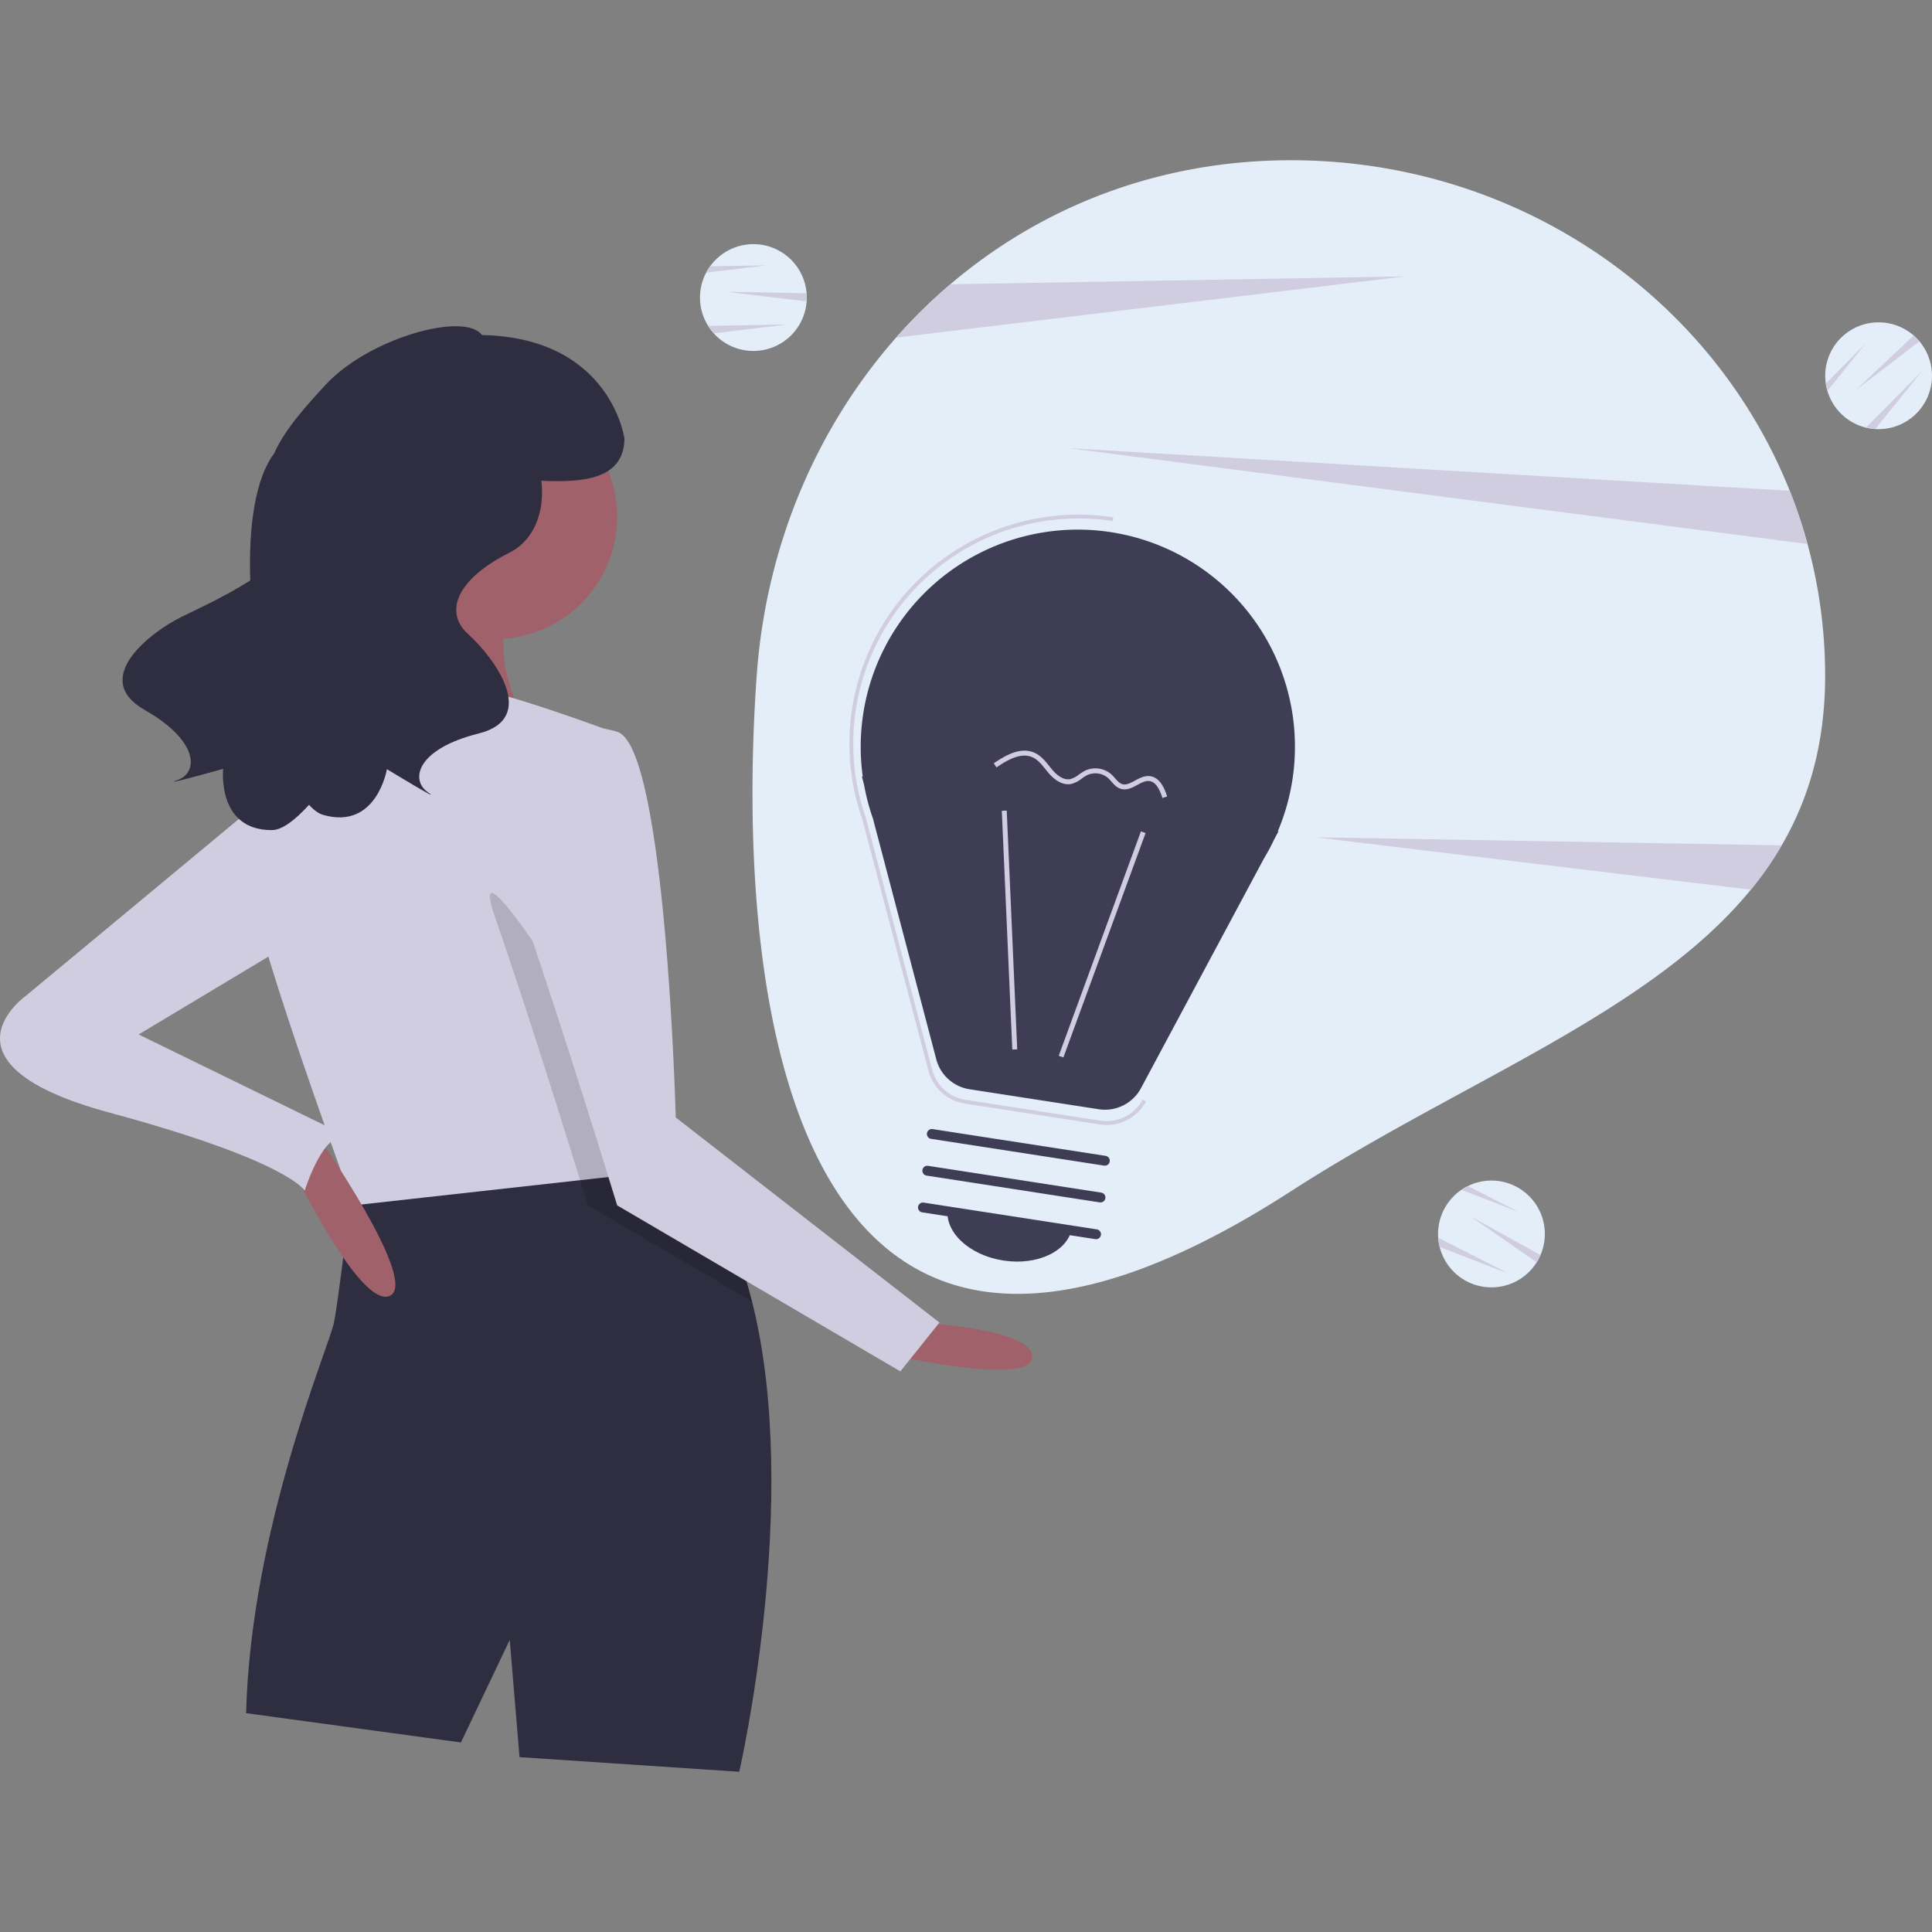<?xml version="1.0" encoding="UTF-8" standalone="no"?>
<svg
   xmlns:dc="http://purl.org/dc/elements/1.1/"
   xmlns:cc="http://creativecommons.org/ns#"
   xmlns:rdf="http://www.w3.org/1999/02/22-rdf-syntax-ns#"
   xmlns:svg="http://www.w3.org/2000/svg"
   xmlns="http://www.w3.org/2000/svg"
   xmlns:sodipodi="http://sodipodi.sourceforge.net/DTD/sodipodi-0.dtd"
   xmlns:inkscape="http://www.inkscape.org/namespaces/inkscape"
   id="b6fe4ea4-91cd-4e88-acbb-2663d3326f54"
   data-name="Layer 1"
   width="1013.03"
   height="1013.03"
   viewBox="0 0 1013.029 1013.03"
   version="1.1"
   sodipodi:docname="undraw_new_ideas_jdea.svg"
   inkscape:version="1.0.2 (e86c870879, 2021-01-15)">
  <rect x="0" y="0" width="1013.029" height="1013.03" fill="#808080" stroke="none"/>
  <defs
     id="defs128" />
  <sodipodi:namedview
     pagecolor="#ffffff"
     bordercolor="#666666"
     borderopacity="1"
     objecttolerance="10"
     gridtolerance="10"
     guidetolerance="10"
     inkscape:pageopacity="0"
     inkscape:pageshadow="2"
     inkscape:window-width="1920"
     inkscape:window-height="1016"
     id="namedview126"
     showgrid="false"
     inkscape:zoom="0.2884719"
     inkscape:cx="592.06888"
     inkscape:cy="519.79779"
     inkscape:window-x="1366"
     inkscape:window-y="0"
     inkscape:window-maximized="1"
     inkscape:current-layer="b6fe4ea4-91cd-4e88-acbb-2663d3326f54" />
  <title
     id="title53">new_ideas</title>
  <g
     id="g8776"
     transform="translate(-6.7225727e-4,84.018)">
    <path
       d="m 1050.484,297.813 c 0,35.17 -8.33,64.12 -22.78,88.92 a 177.678,177.678 0 0 1 -16.19,23.25 c -53.12,64.97 -151.88,100.53 -241.14,158.13 -263.48,170.02 -292.02,-102.42 -280.12,-270.3 4.8,-67.74 31.18,-129.79 73.09,-177.3 a 278.221,278.221 0 0 1 28.45,-27.97 c 47.58,-40.52 109.05,-65.04 178.58,-65.04 119.29,0 221.16,71.95 261.55,173.34 a 261.85,261.85 0 0 1 18.56,96.97 z"
       transform="translate(-93.485,-27.503)"
       fill="#e3eef9"
       id="path55" />
    <path
       d="m 830.054,88.423 -266.71,32.09 a 278.221,278.221 0 0 1 28.45,-27.97 z"
       transform="translate(-93.485,-27.503)"
       fill="#d0cde1"
       id="path57" />
    <path
       d="m 1027.704,386.733 a 177.678,177.678 0 0 1 -16.19,23.25 l -228.46,-27.48 z"
       transform="translate(-93.485,-27.503)"
       fill="#d0cde1"
       id="path59" />
    <path
       d="m 1041.244,228.723 -387.19,-50.22 377.87,22.34 a 260.439,260.439 0 0 1 9.32,27.88 z"
       transform="translate(-93.485,-27.503)"
       fill="#d0cde1"
       id="path61" />
    <path
       d="m 516.519,99.505 c 0,0.69 -0.02,1.37 -0.08,2.04 a 27.997,27.997 0 1 1 -52.68,-15.11 25.74,25.74 0 0 1 2.06,-3.31 27.989,27.989 0 0 1 50.6,14.1 c 0.07,0.75 0.1,1.51 0.1,2.28 z"
       transform="translate(-93.485,-27.503)"
       fill="#e3eef9"
       id="path63" />
    <path
       d="m 516.519,99.505 c 0,0.69 -0.02,1.37 -0.08,2.04 l -41.92,-5.04 41.9,0.72 c 0.07,0.75 0.1,1.51 0.1,2.28 z"
       transform="translate(-93.485,-27.503)"
       fill="#d0cde1"
       id="path65" />
    <path
       d="m 506.519,113.615 -38.78,4.67 a 28.057,28.057 0 0 1 -2.96,-3.95 z"
       transform="translate(-93.485,-27.503)"
       fill="#d0cde1"
       id="path67" />
    <path
       d="m 495.519,82.615 -31.76,3.82 a 25.74,25.74 0 0 1 2.06,-3.31 z"
       transform="translate(-93.485,-27.503)"
       fill="#d0cde1"
       id="path69" />
    <path
       d="m 900.251,603.631 c -0.323,0.609 -0.66,1.201 -1.027,1.764 a 27.997,27.997 0 1 1 -39.45,-38.042 25.739,25.739 0 0 1 3.371,-1.958 27.989,27.989 0 0 1 38.086,36.175 c -0.29,0.695 -0.62,1.381 -0.98,2.061 z"
       transform="translate(-93.485,-27.503)"
       fill="#e3eef9"
       id="path71" />
    <path
       d="m 900.251,603.631 c -0.323,0.609 -0.66,1.201 -1.027,1.764 l -34.666,-24.103 36.674,20.278 c -0.29,0.695 -0.62,1.381 -0.981,2.061 z"
       transform="translate(-93.485,-27.503)"
       fill="#d0cde1"
       id="path73" />
    <path
       d="m 884.804,611.406 -36.444,-14.054 a 28.057,28.057 0 0 1 -0.763,-4.877 z"
       transform="translate(-93.485,-27.503)"
       fill="#d0cde1"
       id="path75" />
    <path
       d="m 889.619,578.867 -29.845,-11.514 a 25.739,25.739 0 0 1 3.371,-1.958 z"
       transform="translate(-93.485,-27.503)"
       fill="#d0cde1"
       id="path77" />
    <path
       d="m 1098.564,120.955 c 0.482,0.494 0.942,0.995 1.367,1.516 a 27.997,27.997 0 1 1 -48.264,25.964 25.739,25.739 0 0 1 -0.836,-3.808 27.989,27.989 0 0 1 46.069,-25.235 c 0.574,0.488 1.126,1.011 1.663,1.562 z"
       transform="translate(-93.485,-27.503)"
       fill="#e3eef9"
       id="path79" />
    <path
       d="m 1098.564,120.955 c 0.482,0.494 0.942,0.995 1.367,1.516 l -33.529,25.66 30.499,-28.739 c 0.574,0.488 1.126,1.011 1.663,1.562 z"
       transform="translate(-93.485,-27.503)"
       fill="#d0cde1"
       id="path81" />
    <path
       d="m 1101.256,138.039 -24.502,30.419 a 28.057,28.057 0 0 1 -4.877,-0.761 z"
       transform="translate(-93.485,-27.503)"
       fill="#d0cde1"
       id="path83" />
    <path
       d="m 1071.737,123.526 -20.07,24.91 a 25.739,25.739 0 0 1 -0.836,-3.808 z"
       transform="translate(-93.485,-27.503)"
       fill="#d0cde1"
       id="path85" />
    <path
       d="m 573.266,636.956 c 0,0 61.446,2.56 61.446,17.922 0,15.361 -69.126,0 -69.126,0 z"
       transform="translate(-93.485,-27.503)"
       fill="#a0616a"
       id="path87" />
    <path
       d="m 481.097,872.497 -115.21,-7.681 -5.12,-61.446 -25.602,53.765 -112.65,-15.361 c 2.56,-97.289 43.524,-192.017 46.084,-204.819 2.56,-12.801 8.679,-65.696 8.679,-65.696 11.188,-23.733 69.817,-25.961 115.774,-23.81 19.048,0.871 35.946,2.509 46.366,3.687 6.887,0.768 10.958,1.331 10.958,1.331 18.357,18.92 30.185,44.702 37.456,73.504 26.217,103.766 -6.733,246.525 -6.733,246.525 z"
       transform="translate(-93.485,-27.503)"
       fill="#2f2e41"
       id="path89" />
    <circle
       cx="259.6"
       cy="187.015"
       r="64.006"
       fill="#a0616a"
       id="circle91" />
    <path
       d="m 309.562,229.879 c 0,0 -17.922,79.367 -46.084,102.409 -28.163,23.042 110.09,0 110.09,0 0,0 -30.723,-51.205 -7.681,-74.247 C 388.929,234.999 309.562,229.879 309.562,229.879 Z"
       transform="translate(-93.485,-27.503)"
       fill="#a0616a"
       id="path93" />
    <path
       d="m 440.133,557.589 -42.474,4.711 -118.82,13.211 c 0,0 -0.563,-1.511 -1.562,-4.25 -8.628,-23.529 -50.18,-138.022 -54.763,-172.406 -5.12,-38.403 48.644,-84.488 48.644,-84.488 0,0 51.205,-10.241 66.566,-10.241 15.361,0 76.807,23.042 76.807,23.042 l 22.914,206.124 1.971,17.845 z"
       transform="translate(-93.485,-27.503)"
       fill="#d0cde1"
       id="path95" />
    <path
       d="M 487.831,625.972 401.73,575.51 c 0,0 -1.511,-4.916 -4.071,-13.211 -1.28,-4.148 -2.841,-9.166 -4.608,-14.849 -9.934,-31.901 -26.601,-84.539 -39.965,-122.993 -20.482,-58.885 79.367,104.97 79.367,104.97 l 4.992,3.866 1.971,17.845 c 6.887,0.768 10.958,1.331 10.958,1.331 18.357,18.92 30.185,44.702 37.456,73.504 z"
       transform="translate(-93.485,-27.503)"
       opacity="0.15"
       id="path97" />
    <path
       d="m 373.567,332.288 c 0,0 -25.602,33.283 -5.12,92.168 20.482,58.885 48.644,151.054 48.644,151.054 l 148.493,87.048 20.482,-25.602 -138.253,-107.53 c 0,0 -5.12,-194.578 -30.723,-202.258 -25.602,-7.681 -43.524,5.12 -43.524,5.12 z"
       transform="translate(-93.485,-27.503)"
       fill="#d0cde1"
       id="path99" />
    <path
       d="m 246.836,556.309 c 0,0 35.843,74.247 51.205,66.566 15.361,-7.681 -38.403,-84.488 -38.403,-84.488 z"
       transform="translate(-93.485,-27.503)"
       fill="#a0616a"
       id="path101" />
    <path
       d="M 242.996,352.77 107.303,465.42 c 0,0 -51.205,35.843 43.524,61.446 94.729,25.602 102.409,40.964 102.409,40.964 0,0 10.241,-33.283 23.042,-28.163 l -110.09,-53.765 89.608,-53.765 z"
       transform="translate(-93.485,-27.503)"
       fill="#d0cde1"
       id="path103" />
    <path
       d="m 188.459,267.052 c 7.122,-3.527 22.848,-10.645 36.243,-19.22 -0.939,-27.898 2.496,-53.223 12.552,-66.647 5.645,-12.817 17.498,-25.648 26.781,-35.753 22.798,-24.815 73.21,-38.667 82.151,-26.268 67.625,1.335 74.745,54.343 74.745,54.343 -0.352,22.172 -23.396,22.873 -43.582,22.066 1.808,15.136 -3.01,30.864 -16.96,37.839 -26.676,13.338 -34.679,30.677 -21.341,42.682 13.338,12.004 37.346,44.015 5.335,52.018 -32.011,8.003 -36.013,24.009 -26.676,30.678 9.337,6.669 -21.341,-12.004 -21.341,-12.004 0,0 -5.335,32.011 -33.345,24.008 -2.51,-0.717 -5.019,-2.555 -7.485,-5.303 -7.565,8.312 -14.313,13.227 -19.4,13.254 -29.13,0.154 -25.637,-32.11 -25.637,-32.11 0,0 -34.576,9.71 -23.787,5.806 10.789,-3.905 11.251,-20.396 -17.417,-36.734 -28.668,-16.337 3.082,-40.69 19.163,-48.653 z"
       transform="translate(-93.485,-27.503)"
       fill="#2f2e41"
       id="path105" />
    <path
       d="m 545.869,350.684 -0.464,-0.061 1.133,4.306 a 113.176,113.176 0 0 0 4.65,17.677 l 33.226,126.308 a 21.408,21.408 0 0 0 17.431,15.71 l 67.76,10.483 a 21.408,21.408 0 0 0 22.146,-11.052 l 64.394,-120.276 a 113.003,113.003 0 0 0 5.508,-10.288 l 2.186,-4.084 -0.341,-0.045 a 113.847,113.847 0 1 0 -217.629,-28.678 z"
       transform="translate(-93.485,-27.503)"
       fill="#3f3d56"
       id="path107" />
    <path
       d="m 673.763,533.358 a 23.298,23.298 0 0 1 -3.564,-0.274 l -70.828,-10.958 A 23.371,23.371 0 0 1 580.336,504.971 L 545.606,372.945 a 119.056,119.056 0 0 1 -4.878,-18.556 l -0.878,-5.776 A 120.026,120.026 0 0 1 677.242,214.75 l -0.307,1.977 a 118.069,118.069 0 0 0 -134.931,132.913 l 0.675,4.32 a 118.281,118.281 0 0 0 4.837,18.4 l 34.754,132.103 a 21.37,21.37 0 0 0 17.405,15.688 l 70.828,10.958 a 21.407,21.407 0 0 0 22.114,-11.036 l 1.764,0.943 A 23.421,23.421 0 0 1 673.763,533.358 Z"
       transform="translate(-93.485,-27.503)"
       fill="#d0cde1"
       id="path109" />
    <rect
       x="608.739"
       y="437.38"
       width="125.314"
       height="2.587"
       transform="rotate(-69.885,604.972,491.82)"
       fill="#d0cde1"
       id="rect111" />
    <rect
       x="621.528"
       y="368.502"
       width="2.587"
       height="125.314"
       transform="rotate(-2.516,-50.17,2546.107)"
       fill="#d0cde1"
       id="rect113" />
    <path
       d="m 667.775,593.213 -90.757,-14.04 a 2.587,2.587 0 0 1 0.791,-5.113 l 90.757,14.04 a 2.587,2.587 0 1 1 -0.791,5.113 z"
       transform="translate(-93.485,-27.503)"
       fill="#3f3d56"
       id="path115" />
    <path
       d="m 670.102,573.941 -90.757,-14.04 a 2.587,2.587 0 1 1 0.791,-5.113 l 90.757,14.04 a 2.587,2.587 0 1 1 -0.791,5.113 z"
       transform="translate(-93.485,-27.503)"
       fill="#3f3d56"
       id="path117" />
    <path
       d="M 672.429,554.668 581.672,540.627 a 2.587,2.587 0 0 1 0.791,-5.113 l 90.757,14.04 a 2.587,2.587 0 0 1 -0.791,5.113 z"
       transform="translate(-93.485,-27.503)"
       fill="#3f3d56"
       id="path119" />
    <path
       d="m 619.575,604.429 c 18.002,2.785 34.148,-4.99 36.063,-17.367 l -65.192,-10.085 c -1.915,12.377 11.127,24.667 29.129,27.452 z"
       transform="translate(-93.485,-27.503)"
       fill="#3f3d56"
       id="path121" />
    <path
       d="m 652.199,354.602 c -3.872,-0.598 -7.076,-3.659 -8.833,-5.711 -0.576,-0.673 -1.137,-1.37 -1.699,-2.07 -2.046,-2.546 -3.977,-4.951 -6.666,-6.205 -5.937,-2.77 -12.932,1.099 -18.989,5.25 l -1.463,-2.133 c 6.659,-4.565 14.424,-8.782 21.546,-5.461 3.235,1.509 5.449,4.265 7.589,6.929 0.545,0.679 1.089,1.355 1.647,2.008 1.826,2.133 5.469,5.589 9.372,4.792 a 12.598,12.598 0 0 0 4.495,-2.38 24.077,24.077 0 0 1 3.181,-2.007 12.669,12.669 0 0 1 13.907,1.965 25.024,25.024 0 0 1 1.887,1.996 c 1.164,1.327 2.262,2.579 3.692,3.034 2.114,0.676 4.349,-0.533 6.717,-1.809 2.442,-1.318 4.966,-2.681 7.83,-2.345 0.093,0.011 0.187,0.024 0.279,0.038 5.096,0.788 7.445,6.424 8.774,10.629 l -2.467,0.779 c -1.806,-5.717 -4.006,-8.56 -6.889,-8.877 -2.051,-0.241 -4.114,0.872 -6.298,2.051 -2.738,1.478 -5.571,3.007 -8.731,1.998 -2.115,-0.673 -3.507,-2.259 -4.852,-3.792 a 22.797,22.797 0 0 0 -1.688,-1.793 10.165,10.165 0 0 0 -11.012,-1.557 21.837,21.837 0 0 0 -2.836,1.801 14.697,14.697 0 0 1 -5.47,2.802 8.504,8.504 0 0 1 -3.023,0.067 z"
       transform="translate(-93.485,-27.503)"
       fill="#d0cde1"
       id="path123" />
  </g>
</svg>
